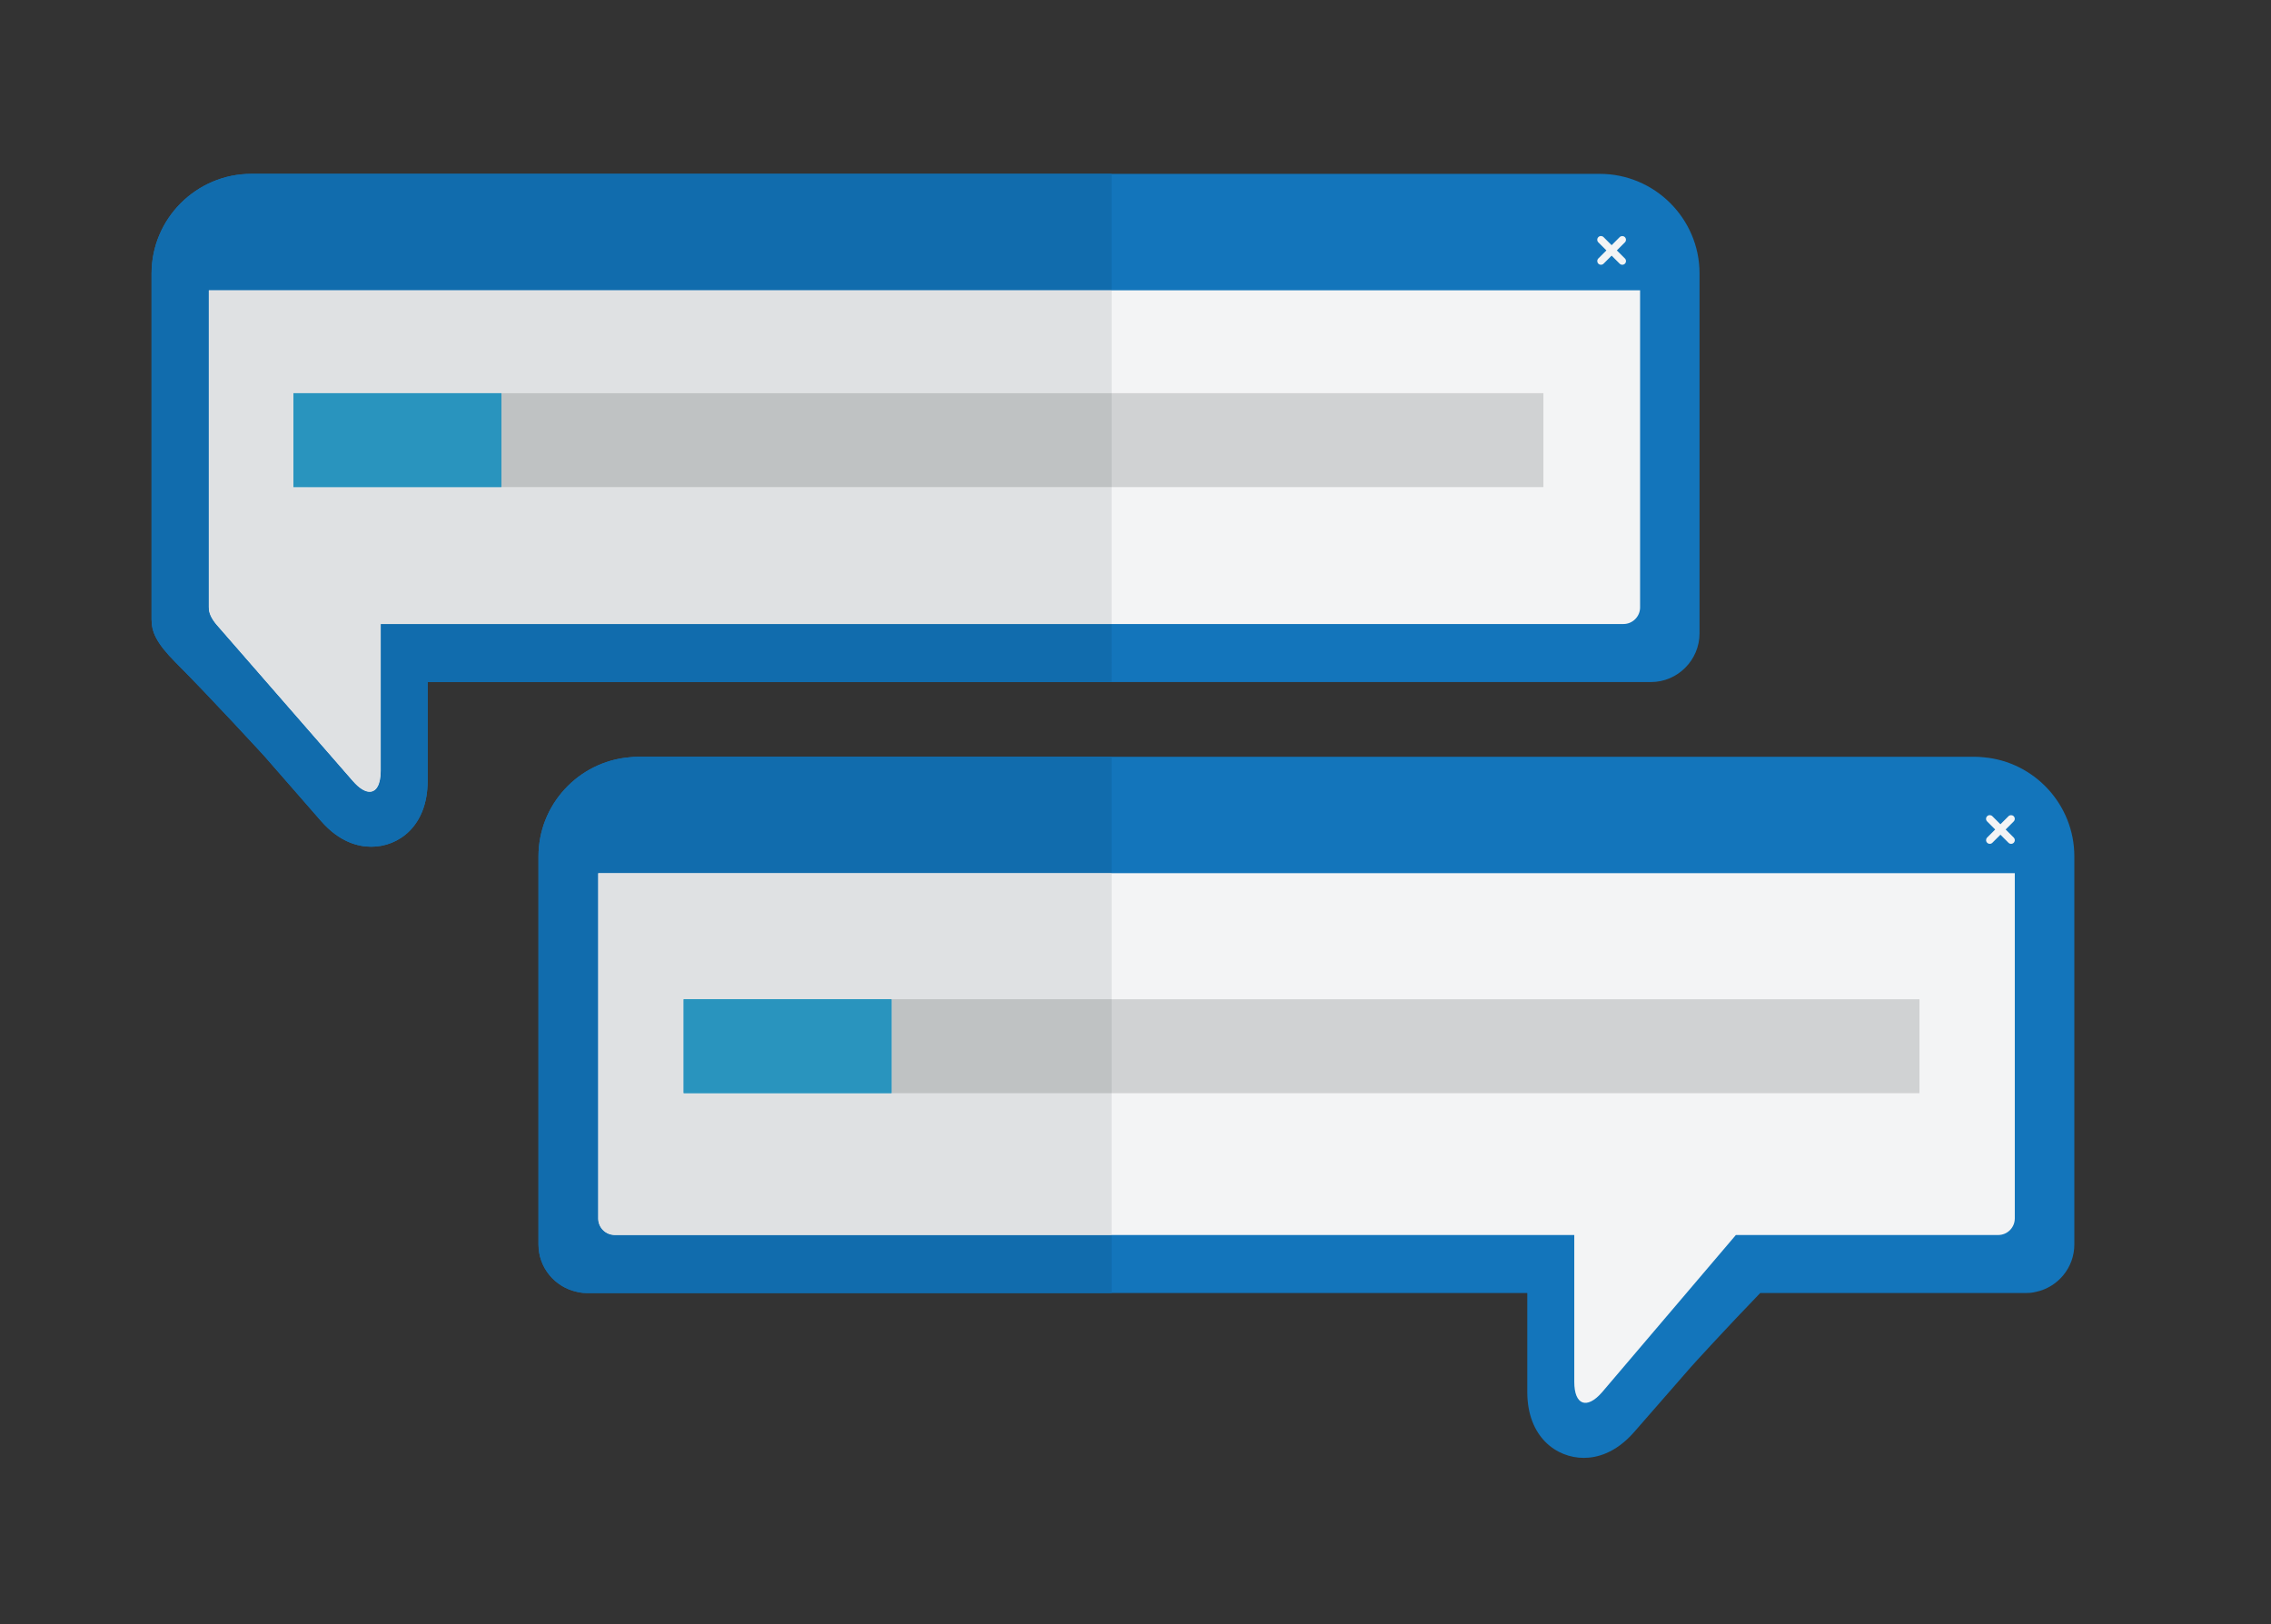 <?xml version="1.0" encoding="utf-8"?>
<!-- Generator: Adobe Illustrator 16.0.0, SVG Export Plug-In . SVG Version: 6.00 Build 0)  -->
<!DOCTYPE svg PUBLIC "-//W3C//DTD SVG 1.1//EN" "http://www.w3.org/Graphics/SVG/1.1/DTD/svg11.dtd">
<svg version="1.1" id="Layer_1" xmlns="http://www.w3.org/2000/svg" xmlns:xlink="http://www.w3.org/1999/xlink" x="0px" y="0px"
	 width="390px" height="279px" viewBox="-20.288 -14.238 390 279" enable-background="new -20.288 -14.238 390 279"
	 xml:space="preserve">
<rect x="-20.288" y="-14.238" width="390" height="279" fill="#333333" stroke="none"/>
<g>
	<path fill="#1375BB" d="M271.575,32.73v61.805c0,4.608-3.766,8.373-8.344,8.373H53.148v16.988c0,7.771-5,11.294-9.668,11.294
		c-2.199,0-5.452-0.752-8.645-4.428l-9.729-11.144c0,0-9.246-10.089-15.241-16.084c-3.403-3.432-4.125-5.3-4.125-7.409
		c0-4.248,0-59.396,0-59.396c0-9.429,7.71-17.108,17.137-17.108h231.558C263.864,15.622,271.575,23.302,271.575,32.73"/>
	<path fill="#F3F4F5" d="M254.198,30.151l1.381-1.38l-1.383-1.384c-0.248-0.247-0.248-0.649,0-0.898
		c0.248-0.247,0.648-0.249,0.896,0l1.385,1.384l1.382-1.379c0.247-0.247,0.647-0.247,0.896,0c0.247,0.247,0.247,0.649,0,0.897
		l-1.381,1.381l1.386,1.384c0.246,0.25,0.246,0.648-0.002,0.897c-0.247,0.247-0.65,0.247-0.896,0l-1.385-1.382l-1.379,1.379
		c-0.25,0.248-0.65,0.248-0.9,0C253.951,30.801,253.951,30.398,254.198,30.151z"/>
	<path fill="#F3F4F5" d="M15.57,35.625v54.459l0.009,0.05c-0.037,0.841,0.411,1.882,1.411,3.029l23.335,26.772
		c2.624,3.009,4.771,2.205,4.771-1.789V92.94h213.413c1.572,0,2.856-1.284,2.856-2.856V35.625H15.57"/>
	<polyline fill="#D0D2D3" points="244.759,69.427 32.52,69.427 32.52,53.29 244.759,53.29 244.759,69.427 	"/>
	<polyline fill="#2DA1CD" points="65.813,69.427 30.1,69.427 30.1,53.29 65.813,53.29 65.813,69.427 	"/>
	<path fill="#1375BB" d="M335.94,132.846v66.625v0.029c0,4.006-2.831,7.319-6.536,8.133c-0.362,0.09-0.724,0.15-1.054,0.182
		c-0.211,0-0.513,0.029-0.785,0.029h-45.57c-5.602,5.783-11.927,12.711-11.927,12.74l-9.729,11.145
		c-3.222,3.676-6.476,4.428-8.644,4.428c-4.669,0-9.699-3.554-9.699-11.325v-16.987H80.558c-0.242,0-0.543-0.029-0.753-0.029
		c-0.331-0.031-0.693-0.092-1.054-0.182c-3.734-0.813-6.565-4.127-6.565-8.133v-0.029v-66.625c0-8.915,6.896-16.264,15.601-17.017
		c0.542-0.061,1.054-0.091,1.537-0.091h229.479c0.512,0,1.023,0.031,1.566,0.091C329.042,116.583,335.94,123.932,335.94,132.846"/>
	<path fill="#F3F4F5" d="M256.077,135.726h-67.865H82.435v59.3c0,1.572,1.259,2.854,2.856,2.854h102.921h60.605h1.246V223.1
		c0,3.995,2.154,4.793,4.768,1.791l22.982-27.012h45.042c1.599,0,2.858-1.281,2.858-2.854v-59.3H256.077"/>
	<polyline fill="#D0D2D3" points="97.101,173.52 309.339,173.52 309.339,157.385 97.101,157.385 97.101,173.52 	"/>
	<polyline fill="#2DA1CD" points="97.101,173.52 132.814,173.52 132.814,157.385 97.101,157.385 97.101,173.52 	"/>
	<path fill="#116CAD" d="M170.614,15.622H22.878c-9.427,0-17.137,7.68-17.137,17.108c0,0,0,55.148,0,59.396
		c0,2.108,0.722,3.977,4.125,7.409c5.995,5.995,15.241,16.084,15.241,16.084l9.729,11.144c3.193,3.676,6.446,4.428,8.645,4.428
		c4.668,0,9.668-3.523,9.668-11.294v-16.988h117.466V92.94H45.096v25.207c0,2.364-0.752,3.61-1.91,3.61
		c-0.798,0-1.791-0.593-2.861-1.821L16.99,93.164c-1-1.147-1.448-2.188-1.411-3.029l-0.009-0.05V35.625h155.044V15.622"/>
	<path fill="#DFE1E3" d="M170.614,35.625H15.57v54.459l0.009,0.05c-0.037,0.841,0.411,1.882,1.411,3.029l23.335,26.772
		c1.071,1.228,2.063,1.821,2.861,1.821c1.158,0,1.91-1.246,1.91-3.61V92.94h125.518V69.427H32.52H30.1V53.29h35.714h104.801V35.625"
		/>
	<polyline fill="#BFC2C3" points="170.614,53.29 65.813,53.29 65.813,69.427 32.52,69.427 170.614,69.427 170.614,53.29 	"/>
	<polyline fill="#2994BE" points="65.813,53.29 30.1,53.29 30.1,69.427 32.52,69.427 65.813,69.427 65.813,53.29 	"/>
	<path fill="#116CAD" d="M170.614,115.739H89.322c-0.482,0-0.994,0.031-1.537,0.091c-8.706,0.753-15.601,8.102-15.601,17.017v66.625
		v0.029c0,4.006,2.831,7.319,6.565,8.133c0.361,0.09,0.723,0.15,1.054,0.182c0.21,0,0.512,0.029,0.753,0.029h90.057v-9.965H85.291
		c-1.597,0-2.856-1.281-2.856-2.854v-59.3h88.179V115.739"/>
	<path fill="#DFE1E3" d="M170.614,135.726H82.435v59.3c0,1.572,1.259,2.854,2.856,2.854h85.323V173.52H97.101v-16.135h35.714h37.8
		V135.726"/>
	<polyline fill="#BFC2C3" points="170.614,157.385 132.814,157.385 132.814,173.52 97.101,173.52 97.101,157.385 97.101,173.52 
		170.614,173.52 170.614,157.385 	"/>
	<polyline fill="#2994BE" points="132.814,157.385 97.101,157.385 97.101,173.52 132.814,173.52 132.814,157.385 	"/>
	<path fill="#F3F4F5" d="M320.966,129.612l1.381-1.381l-1.382-1.385c-0.249-0.246-0.249-0.649,0-0.898
		c0.247-0.247,0.648-0.249,0.896,0l1.385,1.384l1.383-1.38c0.246-0.247,0.647-0.247,0.896,0c0.246,0.247,0.246,0.649,0,0.897
		l-1.381,1.381l1.385,1.384c0.247,0.25,0.247,0.647-0.002,0.897c-0.246,0.246-0.65,0.246-0.896,0l-1.385-1.383l-1.379,1.379
		c-0.25,0.248-0.65,0.248-0.9,0C320.72,130.262,320.72,129.859,320.966,129.612z"/>
</g>
</svg>

